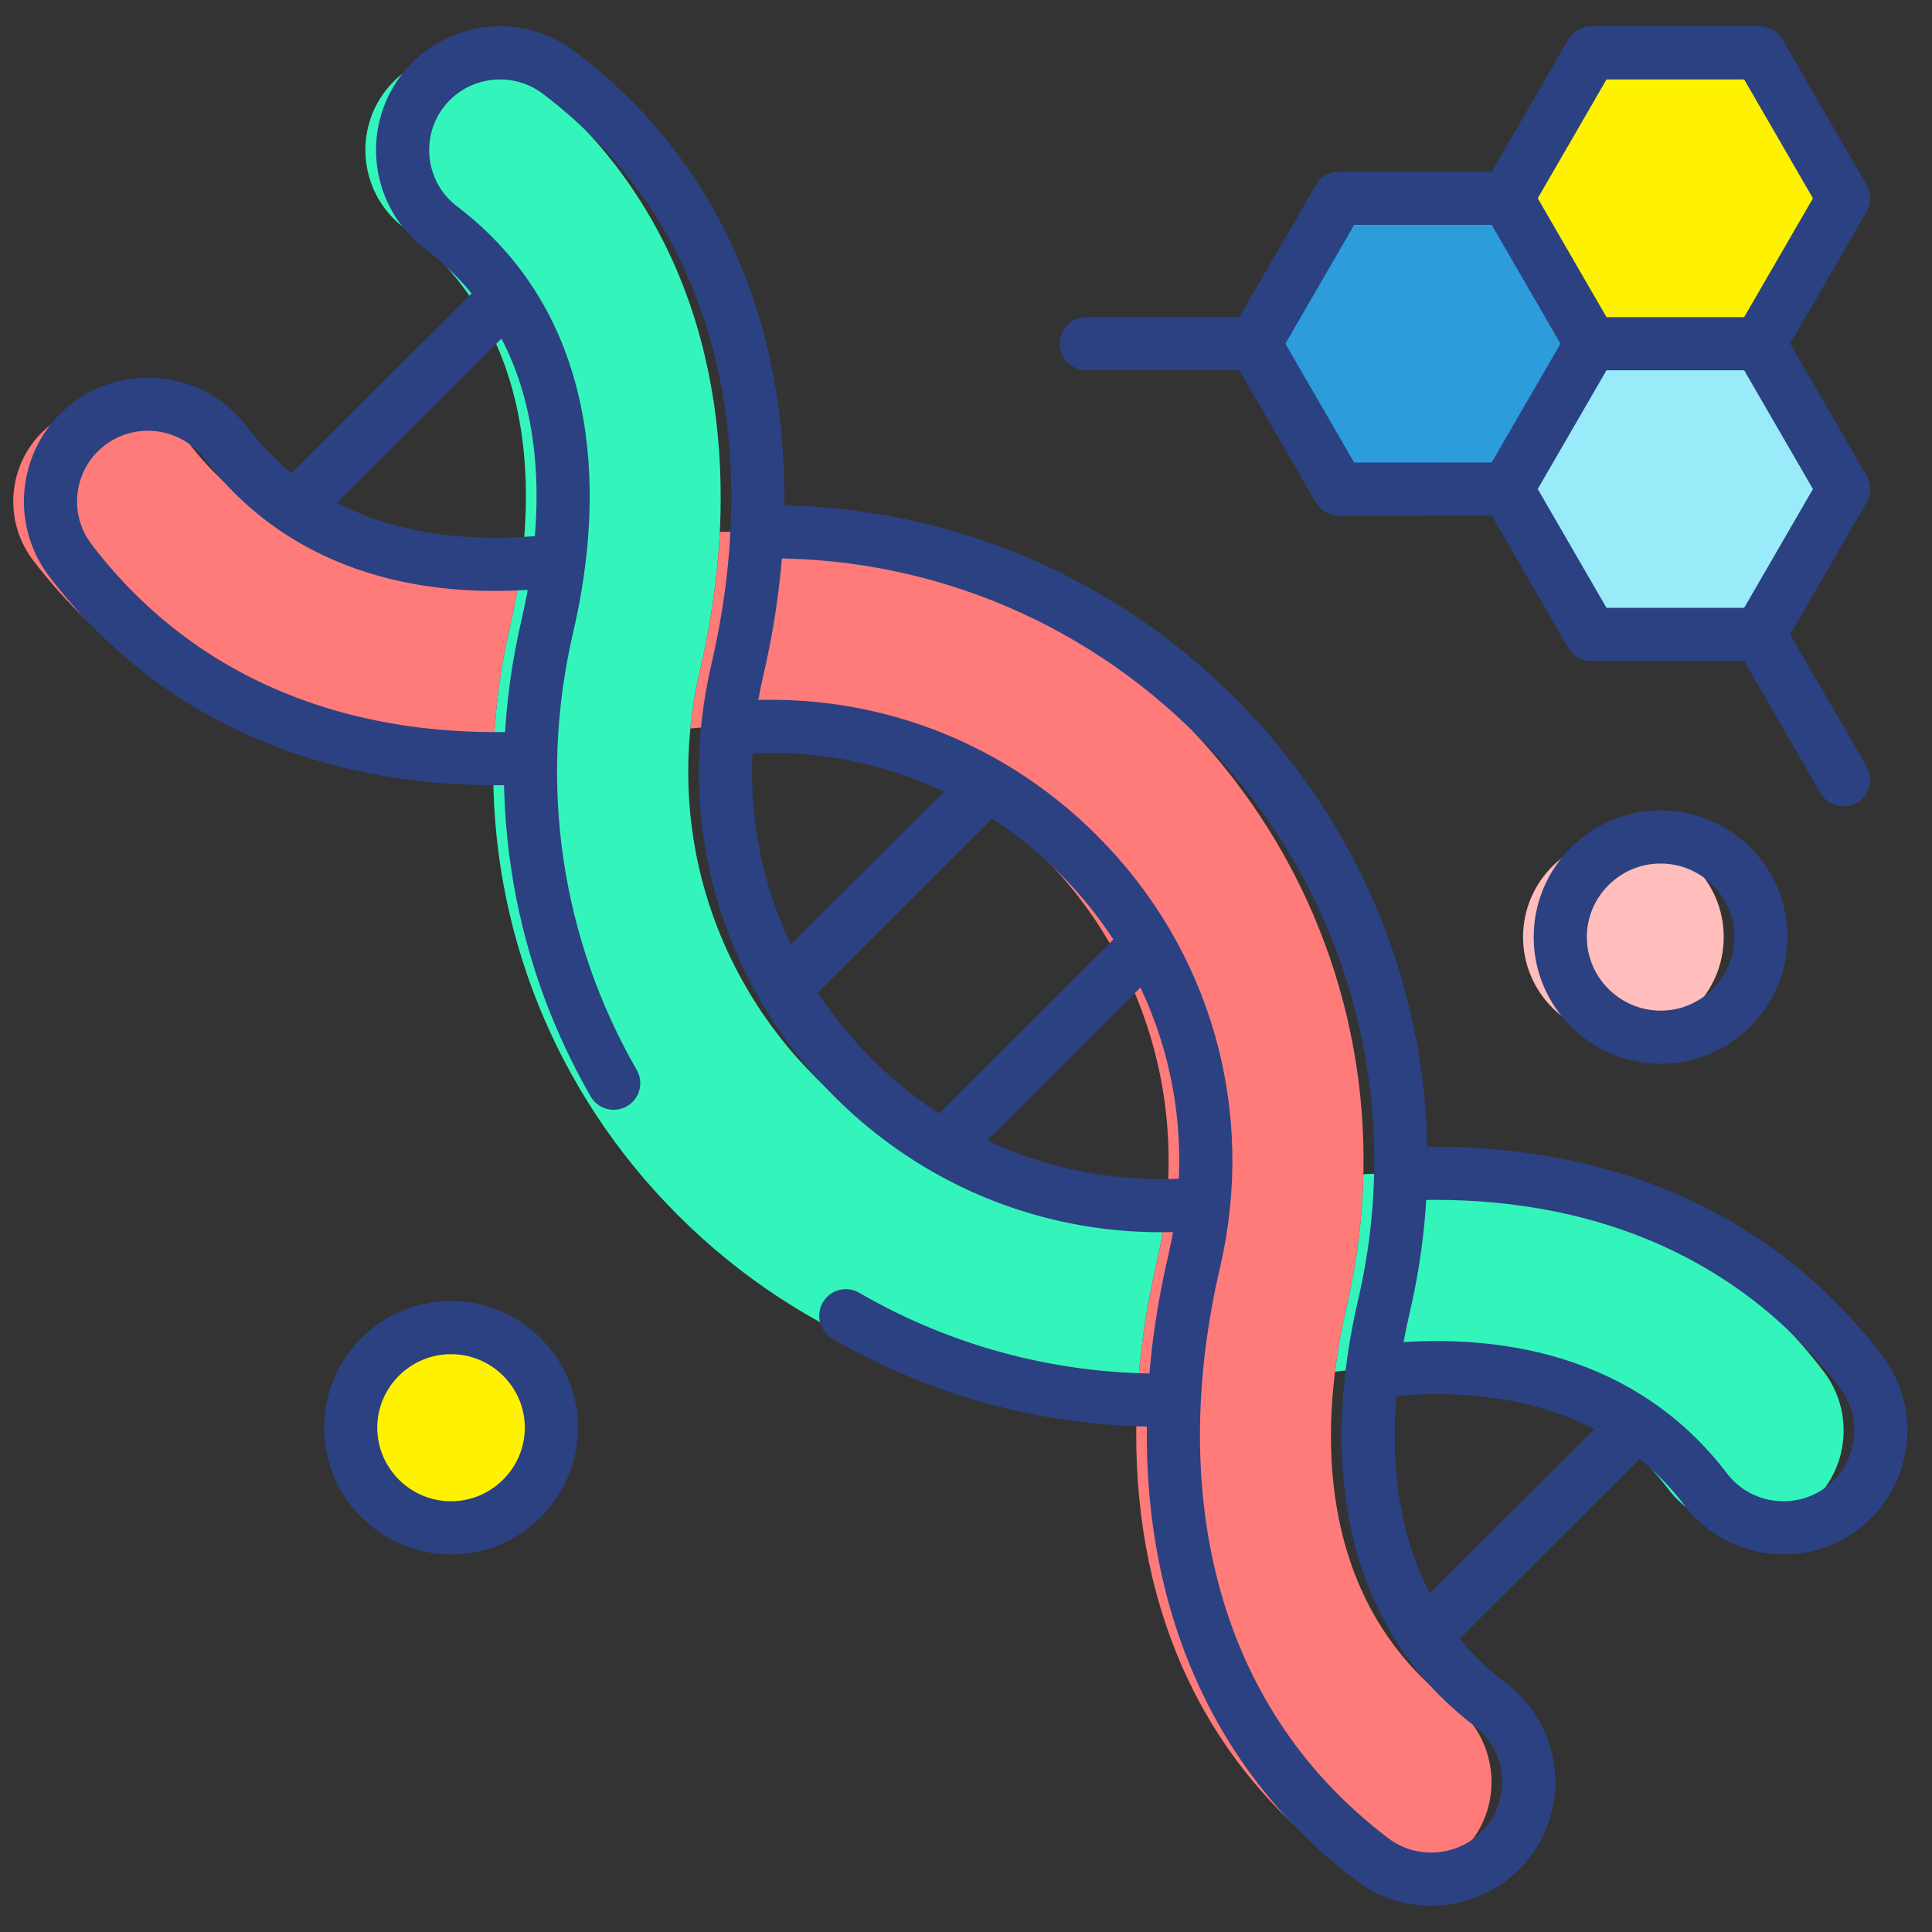 <svg width="71" height="71" viewBox="0 0 71 71" fill="none" xmlns="http://www.w3.org/2000/svg">
<rect x="0" y="0" width="71" height="71" fill="#333333" stroke="none"/>
<path fill-rule="evenodd" clip-rule="evenodd" d="M18.744 23.021C18.368 24.626 18.167 26.242 18.132 27.851C17.996 34.08 20.376 40.132 24.926 44.671C29.475 49.211 35.54 51.585 41.788 51.45C41.873 49.756 42.121 48.051 42.516 46.361C42.679 45.649 42.799 44.938 42.869 44.23C39.497 44.559 36.168 43.832 33.285 42.154C32.103 41.466 30.994 40.619 29.995 39.617C28.991 38.616 28.138 37.514 27.452 36.334C25.767 33.457 25.038 30.132 25.371 26.772C25.441 26.06 25.557 25.349 25.724 24.641C26.115 22.951 26.367 21.242 26.453 19.549C26.774 13.106 24.716 6.873 19.174 2.67C17.605 1.479 15.35 1.784 14.156 3.35C12.962 4.92 13.268 7.171 14.838 8.362C15.822 9.108 16.621 9.955 17.252 10.875C19.174 13.667 19.601 17.147 19.178 20.593C19.078 21.408 18.93 22.221 18.744 23.021Z" fill="#33F5BB"/>
<path fill-rule="evenodd" clip-rule="evenodd" d="M49.062 50.41C52.511 49.984 55.999 50.413 58.801 52.327C59.723 52.962 60.572 53.758 61.32 54.736C62.513 56.306 64.769 56.612 66.338 55.421C67.912 54.226 68.218 51.976 67.024 50.41C62.812 44.88 56.561 42.83 50.104 43.151C50.069 44.756 49.868 46.373 49.496 47.981C49.306 48.782 49.159 49.593 49.062 50.41Z" fill="#33F5BB"/>
<path fill-rule="evenodd" clip-rule="evenodd" d="M40.788 34.668C42.47 37.544 43.198 40.866 42.869 44.23C42.799 44.938 42.679 45.649 42.516 46.361C42.121 48.051 41.873 49.756 41.788 51.45C41.466 57.892 43.52 64.129 49.062 68.332C50.631 69.523 52.887 69.218 54.084 67.647C55.278 66.081 54.972 63.831 53.398 62.64C52.418 61.894 51.62 61.047 50.984 60.127C49.066 57.331 48.636 53.851 49.062 50.409C49.159 49.593 49.306 48.781 49.496 47.981C49.868 46.372 50.069 44.756 50.104 43.151C50.244 36.918 47.86 30.866 43.311 26.327C38.761 21.787 32.696 19.413 26.453 19.548C26.367 21.242 26.115 22.951 25.724 24.641C25.558 25.349 25.441 26.06 25.371 26.771C28.739 26.439 32.072 27.166 34.955 28.848C36.137 29.532 37.242 30.383 38.245 31.385C39.249 32.382 40.098 33.488 40.788 34.668Z" fill="#FF7B79"/>
<path fill-rule="evenodd" clip-rule="evenodd" d="M1.216 20.589C5.428 26.118 11.676 28.171 18.132 27.85C18.167 26.242 18.369 24.625 18.744 23.021C18.93 22.22 19.078 21.408 19.178 20.592C15.725 21.014 12.237 20.589 9.44 18.671C8.517 18.04 7.668 17.244 6.921 16.262C5.727 14.695 3.471 14.39 1.898 15.581C0.328 16.772 0.022 19.022 1.216 20.589Z" fill="#FF7B79"/>
<path fill-rule="evenodd" clip-rule="evenodd" d="M47.655 15.302L49.201 17.974H52.29L55.382 17.971L56.929 15.302L58.475 12.63L56.929 9.959L55.382 7.287H52.29H49.201L47.655 9.959L46.109 12.63L47.655 15.302Z" fill="#2D9CDB"/>
<path fill-rule="evenodd" clip-rule="evenodd" d="M56.929 9.959L58.475 12.63H61.568H64.66L66.207 9.959L67.753 7.287L66.207 4.615L64.66 1.943H61.568H58.475L56.929 4.615L55.383 7.287L56.929 9.959Z" fill="#FFF200"/>
<path fill-rule="evenodd" clip-rule="evenodd" d="M56.929 20.642L58.475 23.314H61.568H64.66L66.207 20.642L67.753 17.971L66.207 15.302L64.66 12.63H61.568H58.475L56.929 15.302L55.383 17.971L56.929 20.642Z" fill="#99EBFA"/>
<path fill-rule="evenodd" clip-rule="evenodd" d="M12.888 52.465C12.888 54.499 14.539 56.147 16.574 56.147C18.612 56.147 20.263 54.499 20.263 52.465C20.263 50.435 18.612 48.788 16.574 48.788C14.539 48.788 12.888 50.435 12.888 52.465Z" fill="#FFF200"/>
<path fill-rule="evenodd" clip-rule="evenodd" d="M55.972 34.435C55.972 36.469 57.623 38.117 59.661 38.117C61.696 38.117 63.346 36.469 63.346 34.435C63.346 32.405 61.696 30.758 59.661 30.758C57.623 30.758 55.972 32.405 55.972 34.435Z" fill="#FFBDBC"/>
<path d="M58.475 12.631H64.66M58.475 12.631L55.383 17.971M58.475 12.631L55.383 7.287M64.66 12.631L67.753 17.971L64.66 23.315M64.66 12.631L67.753 7.287L64.66 1.943H58.475L55.383 7.287M55.383 17.971L58.475 23.315H64.66M55.383 17.971L52.29 17.975H49.202L46.109 12.631M55.383 7.287L49.202 7.287L46.109 12.631M64.66 23.315L67.753 28.659M46.109 12.631H39.924" stroke="#2B4182" stroke-width="1.953" stroke-miterlimit="10" stroke-linecap="round" stroke-linejoin="round"/>
<path d="M26.739 26.771C31.486 26.304 36.16 27.939 39.613 31.385C43.581 35.344 45.151 40.916 43.884 46.361C41.989 54.473 43.43 63.023 50.429 68.332C51.999 69.523 54.254 69.217 55.452 67.648C56.646 66.081 56.34 63.831 54.766 62.64C50.104 59.098 49.623 53.286 50.863 47.981C52.693 40.135 50.402 32.038 44.678 26.327C40.129 21.787 34.063 19.413 27.82 19.548M20.546 20.592C15.954 21.153 11.299 20.213 8.288 16.262C7.094 14.695 4.839 14.39 3.266 15.581C1.696 16.772 1.39 19.022 2.583 20.588C6.796 26.118 13.043 28.171 19.5 27.85M50.429 50.409C55.018 49.845 59.676 50.784 62.687 54.736C63.881 56.306 66.136 56.612 67.706 55.421C69.279 54.226 69.585 51.975 68.392 50.409C64.179 44.88 57.928 42.83 51.472 43.151M31.083 48.352C34.742 50.475 38.908 51.542 43.155 51.45M44.236 44.23C39.485 44.694 34.815 43.062 31.362 39.617C27.39 35.654 25.82 30.085 27.092 24.641C28.983 16.529 27.541 7.979 20.542 2.67C18.973 1.479 16.717 1.784 15.524 3.35C14.33 4.92 14.636 7.171 16.206 8.362C20.872 11.9 21.348 17.716 20.112 23.021C18.756 28.833 19.662 34.788 22.553 39.807M28.82 36.334L36.323 28.848M34.653 42.154L42.155 34.668M10.807 18.671L18.62 10.875M52.352 60.127L60.168 52.327M61.028 38.117C63.059 38.117 64.714 36.462 64.714 34.436C64.714 32.409 63.059 30.758 61.028 30.758C58.998 30.758 57.339 32.409 57.339 34.436C57.339 36.462 58.998 38.117 61.028 38.117Z" stroke="#2B4182" stroke-width="1.953" stroke-miterlimit="10" stroke-linecap="round" stroke-linejoin="round"/>
<path d="M16.574 56.147C18.605 56.147 20.263 54.492 20.263 52.466C20.263 50.44 18.605 48.789 16.574 48.789C14.543 48.789 12.888 50.44 12.888 52.466C12.888 54.492 14.543 56.147 16.574 56.147Z" stroke="#2B4182" stroke-width="1.953" stroke-miterlimit="10" stroke-linecap="round" stroke-linejoin="round"/>
</svg>
